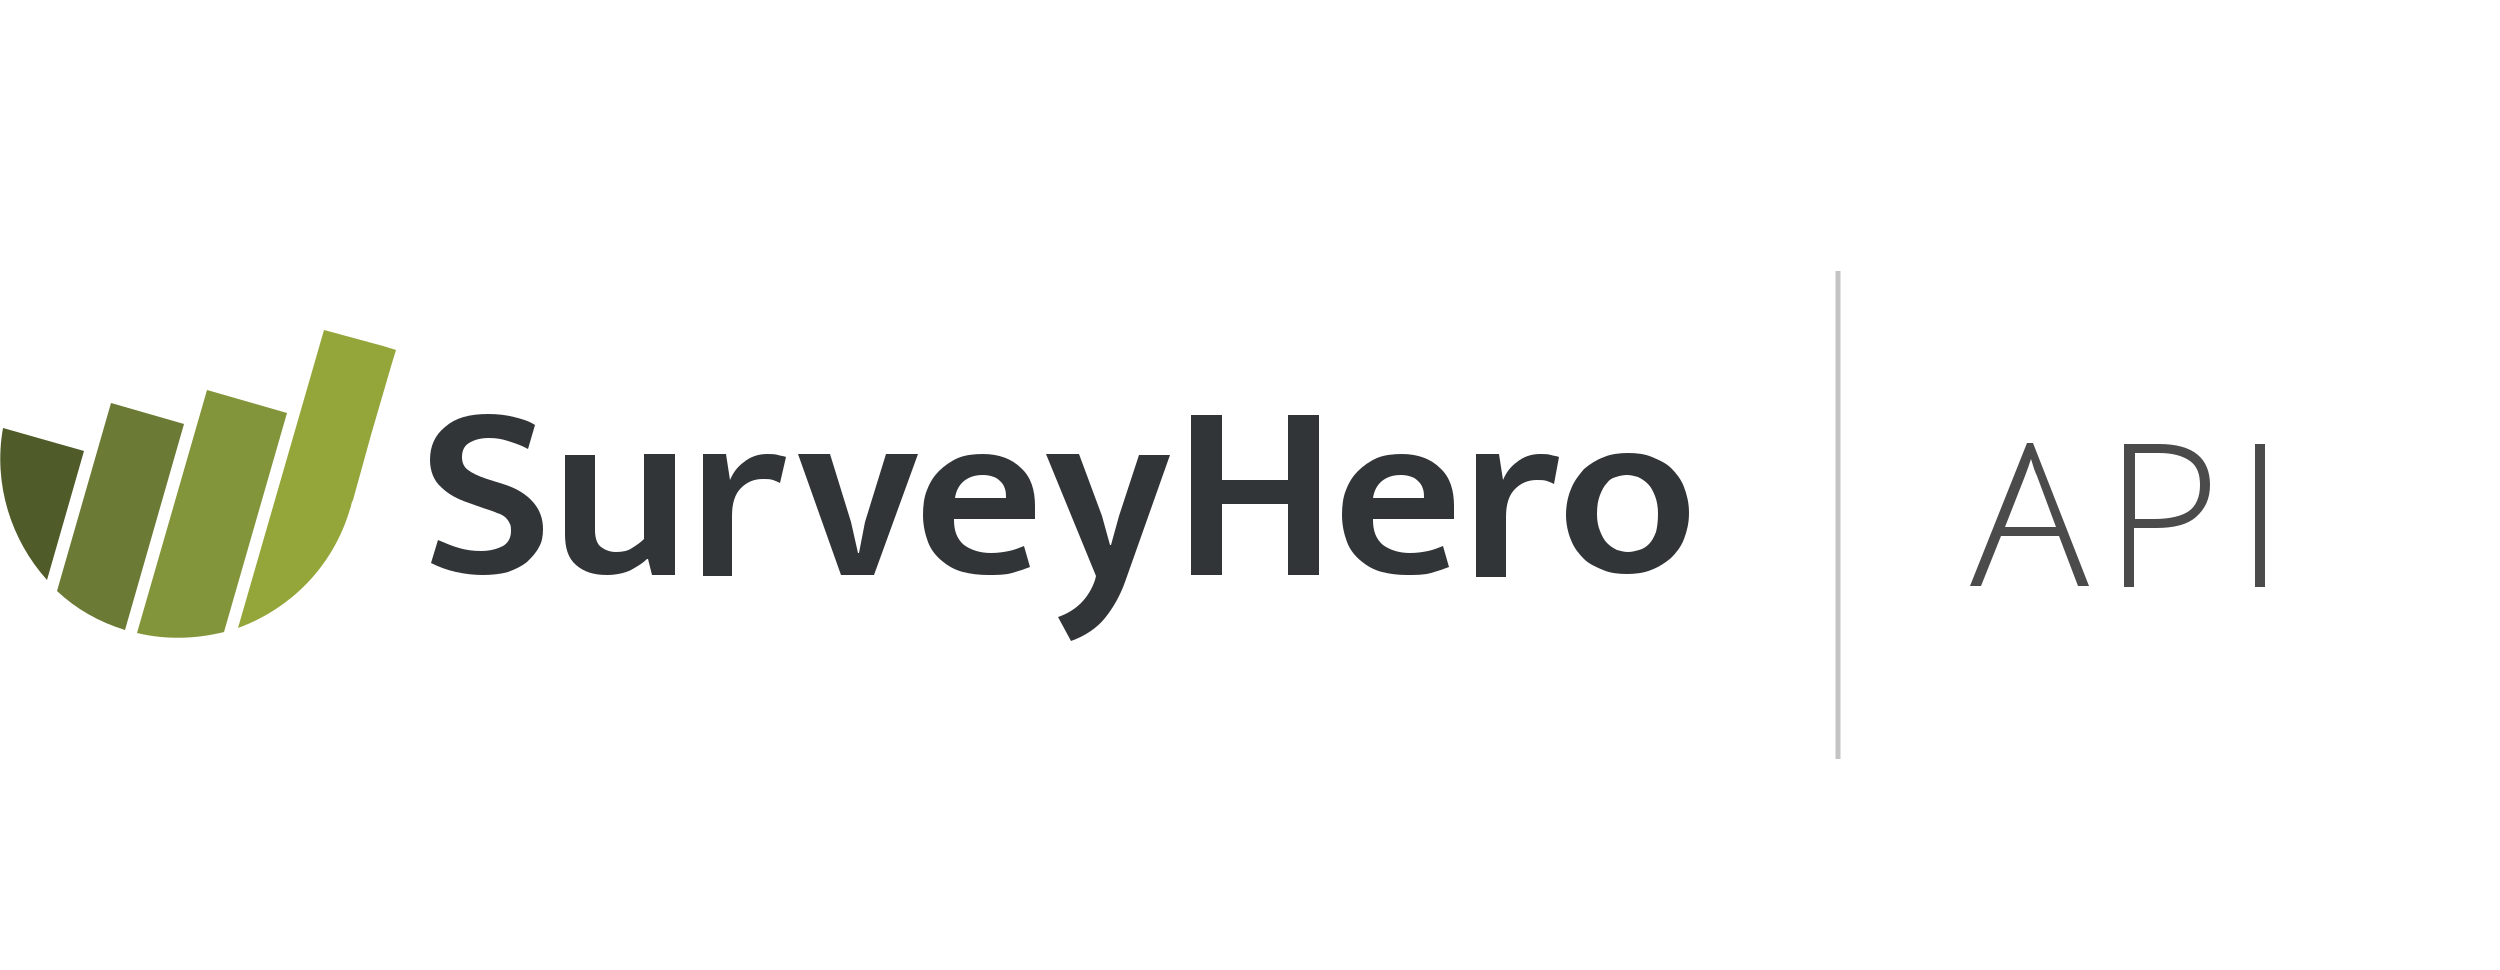 <svg xmlns="http://www.w3.org/2000/svg" viewBox="0 0 250 97"><style type="text/css">  
	.st0{fill:#323537;}
	.st1{fill:#4F5B28;}
	.st2{fill:#6B7A34;}
	.st3{fill:#83953A;}
	.st4{fill:#94A63A;}
	.st5{fill:none;stroke:#C4C4C4;stroke-width:0.5;stroke-miterlimit:10;}
	.st6{fill:#4C4B4C;}
</style><path class="st0" d="m48.8 41.4c1 0 1.8 0.1 2.6 0.3s1.5 0.4 2.1 0.8l-0.7 2.4c-0.7-0.4-1.4-0.6-2-0.8s-1.2-0.3-1.9-0.3c-0.9 0-1.5 0.2-2 0.5s-0.7 0.8-0.7 1.4 0.2 1 0.6 1.3 1 0.6 1.9 0.9l1.6 0.5c1.3 0.4 2.3 1 3 1.8s1 1.7 1 2.7c0 0.7-0.1 1.3-0.4 1.8-0.3 0.6-0.7 1-1.2 1.5-0.5 0.4-1.1 0.7-1.9 1-0.7 0.2-1.6 0.3-2.5 0.3s-1.8-0.1-2.7-0.3-1.7-0.5-2.5-0.9l0.7-2.3c0.7 0.3 1.4 0.6 2.1 0.8s1.4 0.3 2.2 0.3c0.9 0 1.6-0.2 2.2-0.5 0.5-0.3 0.8-0.8 0.8-1.5 0-0.2 0-0.5-0.1-0.7s-0.2-0.4-0.4-0.6-0.5-0.4-0.9-0.5c-0.4-0.2-0.8-0.3-1.4-0.5l-1.4-0.5c-1.2-0.4-2.1-0.9-2.8-1.6-0.7-0.6-1.1-1.6-1.1-2.7 0-1.4 0.5-2.5 1.5-3.3 1-0.9 2.4-1.3 4.3-1.3z"/><path class="st0" d="m64.5 45.4h3v12.1h-2.3l-0.4-1.6h-0.1c-0.4 0.4-0.9 0.7-1.6 1.1-0.6 0.3-1.5 0.5-2.4 0.5-1.3 0-2.3-0.3-3.1-1s-1.1-1.7-1.1-3.1v-7.9h3v7.5c0 0.8 0.2 1.4 0.6 1.7s0.9 0.5 1.5 0.5 1.2-0.1 1.6-0.4c0.5-0.3 0.9-0.6 1.2-0.9v-8.5z"/><path class="st0" d="m70.3 57.5v-12.1h2.3l0.4 2.6c0.3-0.7 0.7-1.3 1.4-1.8 0.6-0.5 1.4-0.8 2.3-0.8 0.4 0 0.8 0 1.1 0.1s0.6 0.1 0.8 0.2l-0.6 2.6c-0.2-0.1-0.4-0.2-0.7-0.3s-0.6-0.1-1-0.1c-0.9 0-1.6 0.3-2.2 0.9s-0.9 1.5-0.9 2.8v6h-2.9z"/><path class="st0" d="m88.6 45.4h3.2l-4.4 12.1h-3.3l-4.3-12.1h3.2l2.1 6.8 0.7 3.1h0.1l0.6-3.1 2.1-6.8z"/><path class="st0" d="m103.6 51.9h-8.2v0.1c0 1.1 0.3 1.9 1 2.5 0.7 0.5 1.6 0.8 2.7 0.8 0.7 0 1.3-0.1 1.8-0.2s1-0.3 1.5-0.5l0.6 2.1c-0.5 0.2-1.1 0.4-1.8 0.6s-1.5 0.2-2.4 0.2-1.7-0.1-2.5-0.3-1.5-0.6-2.1-1.1-1.1-1.1-1.4-1.9-0.5-1.7-0.5-2.7c0-0.9 0.1-1.8 0.4-2.5 0.3-0.8 0.7-1.4 1.2-1.9s1.2-1 1.9-1.3 1.6-0.4 2.5-0.4c1.6 0 2.9 0.5 3.8 1.4 1 0.9 1.4 2.2 1.4 3.8v1.3zm-3-2.1c0-0.3 0-0.6-0.1-0.9s-0.2-0.5-0.4-0.7-0.4-0.4-0.7-0.5-0.6-0.2-1.1-0.2c-0.8 0-1.4 0.2-1.9 0.6s-0.8 1-0.9 1.7h5.1z"/><path class="st0" d="m104.6 45.4h3.3l2.3 6.2 0.8 2.9h0.1l0.8-2.9 2-6.1h3.1l-4.5 12.7c-0.5 1.4-1.2 2.6-2 3.6s-2 1.8-3.4 2.3l-1.3-2.4c0.9-0.3 1.7-0.8 2.3-1.4s1.1-1.4 1.4-2.3l0.1-0.4-5-12.2z"/><path class="st0" d="m119.1 57.5v-16h3.1v6.5h6.6v-6.5h3.1v16h-3.1v-7.1h-6.6v7.1h-3.1z"/><path class="st0" d="m145.5 51.9h-8.2v0.1c0 1.1 0.3 1.9 1 2.5 0.7 0.5 1.6 0.8 2.7 0.8 0.7 0 1.3-0.1 1.8-0.2s1-0.3 1.5-0.5l0.6 2.1c-0.5 0.2-1.1 0.4-1.8 0.6s-1.5 0.2-2.4 0.2-1.7-0.1-2.5-0.3-1.5-0.6-2.1-1.1-1.1-1.1-1.4-1.9-0.5-1.7-0.5-2.7c0-0.9 0.1-1.8 0.4-2.5 0.3-0.8 0.7-1.4 1.2-1.9s1.2-1 1.9-1.3 1.6-0.4 2.5-0.4c1.6 0 2.9 0.5 3.8 1.4 1 0.9 1.4 2.2 1.4 3.8v1.3zm-3.1-2.1c0-0.3 0-0.6-0.1-0.9s-0.2-0.5-0.4-0.7-0.4-0.4-0.7-0.5-0.6-0.2-1.1-0.2c-0.8 0-1.4 0.2-1.9 0.6s-0.8 1-0.9 1.7h5.1z"/><path class="st0" d="m147.6 57.5v-12.1h2.3l0.4 2.6c0.3-0.7 0.7-1.3 1.4-1.8 0.6-0.5 1.4-0.8 2.3-0.8 0.4 0 0.8 0 1.1 0.1s0.6 0.1 0.8 0.2l-0.5 2.7c-0.2-0.1-0.4-0.2-0.7-0.3s-0.6-0.1-1-0.1c-0.9 0-1.6 0.3-2.2 0.9s-0.9 1.5-0.9 2.8v6h-3z"/><path class="st0" d="m168.9 51.3c0 1-0.2 1.8-0.5 2.6s-0.8 1.4-1.3 1.9c-0.6 0.5-1.2 0.9-2 1.2-0.7 0.3-1.6 0.4-2.4 0.4-0.9 0-1.7-0.1-2.4-0.4s-1.4-0.6-1.9-1.1-1-1.1-1.3-1.9c-0.3-0.7-0.5-1.6-0.5-2.5 0-1 0.2-1.9 0.5-2.6 0.3-0.8 0.8-1.4 1.3-2 0.6-0.5 1.2-0.9 2-1.2 0.7-0.3 1.6-0.4 2.4-0.4 0.9 0 1.7 0.1 2.4 0.4s1.4 0.6 1.9 1.1 1 1.1 1.3 1.9 0.5 1.6 0.5 2.6zm-3.1 0.1c0-0.7-0.1-1.3-0.3-1.8s-0.4-0.9-0.7-1.2-0.6-0.5-1-0.7c-0.4-0.1-0.7-0.2-1.1-0.2s-0.8 0.1-1.1 0.2c-0.4 0.1-0.7 0.3-0.9 0.6-0.3 0.3-0.5 0.7-0.7 1.2s-0.3 1.1-0.3 1.9c0 0.7 0.1 1.2 0.3 1.7s0.4 0.9 0.7 1.2 0.6 0.5 1 0.7c0.4 0.1 0.7 0.2 1.1 0.2s0.7-0.1 1.1-0.2 0.7-0.3 1-0.6 0.5-0.7 0.7-1.2c0.1-0.4 0.2-1 0.2-1.8z"/><path class="st1" d="m0.3 42.8c-1 5.6 0.8 11.2 4.4 15.2l3.7-12.9-8.1-2.3z"/><path class="st2" d="m11.1 40.3l-5.4 18.8c1.9 1.8 4.2 3.1 6.8 3.9l5.9-20.6-7.3-2.1z"/><path class="st3" d="m20.7 39l-7 24.3c2.9 0.7 5.9 0.6 8.7-0.1l6.3-21.9-8-2.3z"/><path class="st4" d="m23.8 62.8c5.2-1.9 9.5-6.1 11.2-11.9 0.1-0.2 0.1-0.4 0.2-0.7l0.1-0.2 1-3.6 0.8-2.9 2.1-7.2 0.4-1.3-1.3-0.4-5.9-1.6-8.6 29.8zm12.2-19v-0.1 0.1z"/><line class="st5" x1="183.8" x2="183.8" y1="27.1" y2="75.9"/><path class="st6" d="m205.9 53.6h-5.8l-2 5h-1.1l5.7-14.3h0.6l5.6 14.3h-1.1l-1.9-5zm-5.4-0.9h5.1l-1.9-5.1c-0.2-0.4-0.4-1-0.6-1.7-0.2 0.6-0.4 1.2-0.6 1.7l-2 5.1z"/><path class="st6" d="m221 48.5c0 1.4-0.5 2.4-1.4 3.2s-2.3 1.1-4 1.1h-2.2v5.9h-1v-14.3h3.5c3.4 0 5.1 1.4 5.1 4.1zm-7.6 3.4h2c1.6 0 2.8-0.3 3.5-0.8s1.1-1.4 1.1-2.6c0-1.1-0.3-1.9-1-2.4s-1.7-0.8-3.1-0.8h-2.4v6.6z"/><path class="st6" d="m225.5 58.7v-14.3h1v14.3h-1z"/></svg>